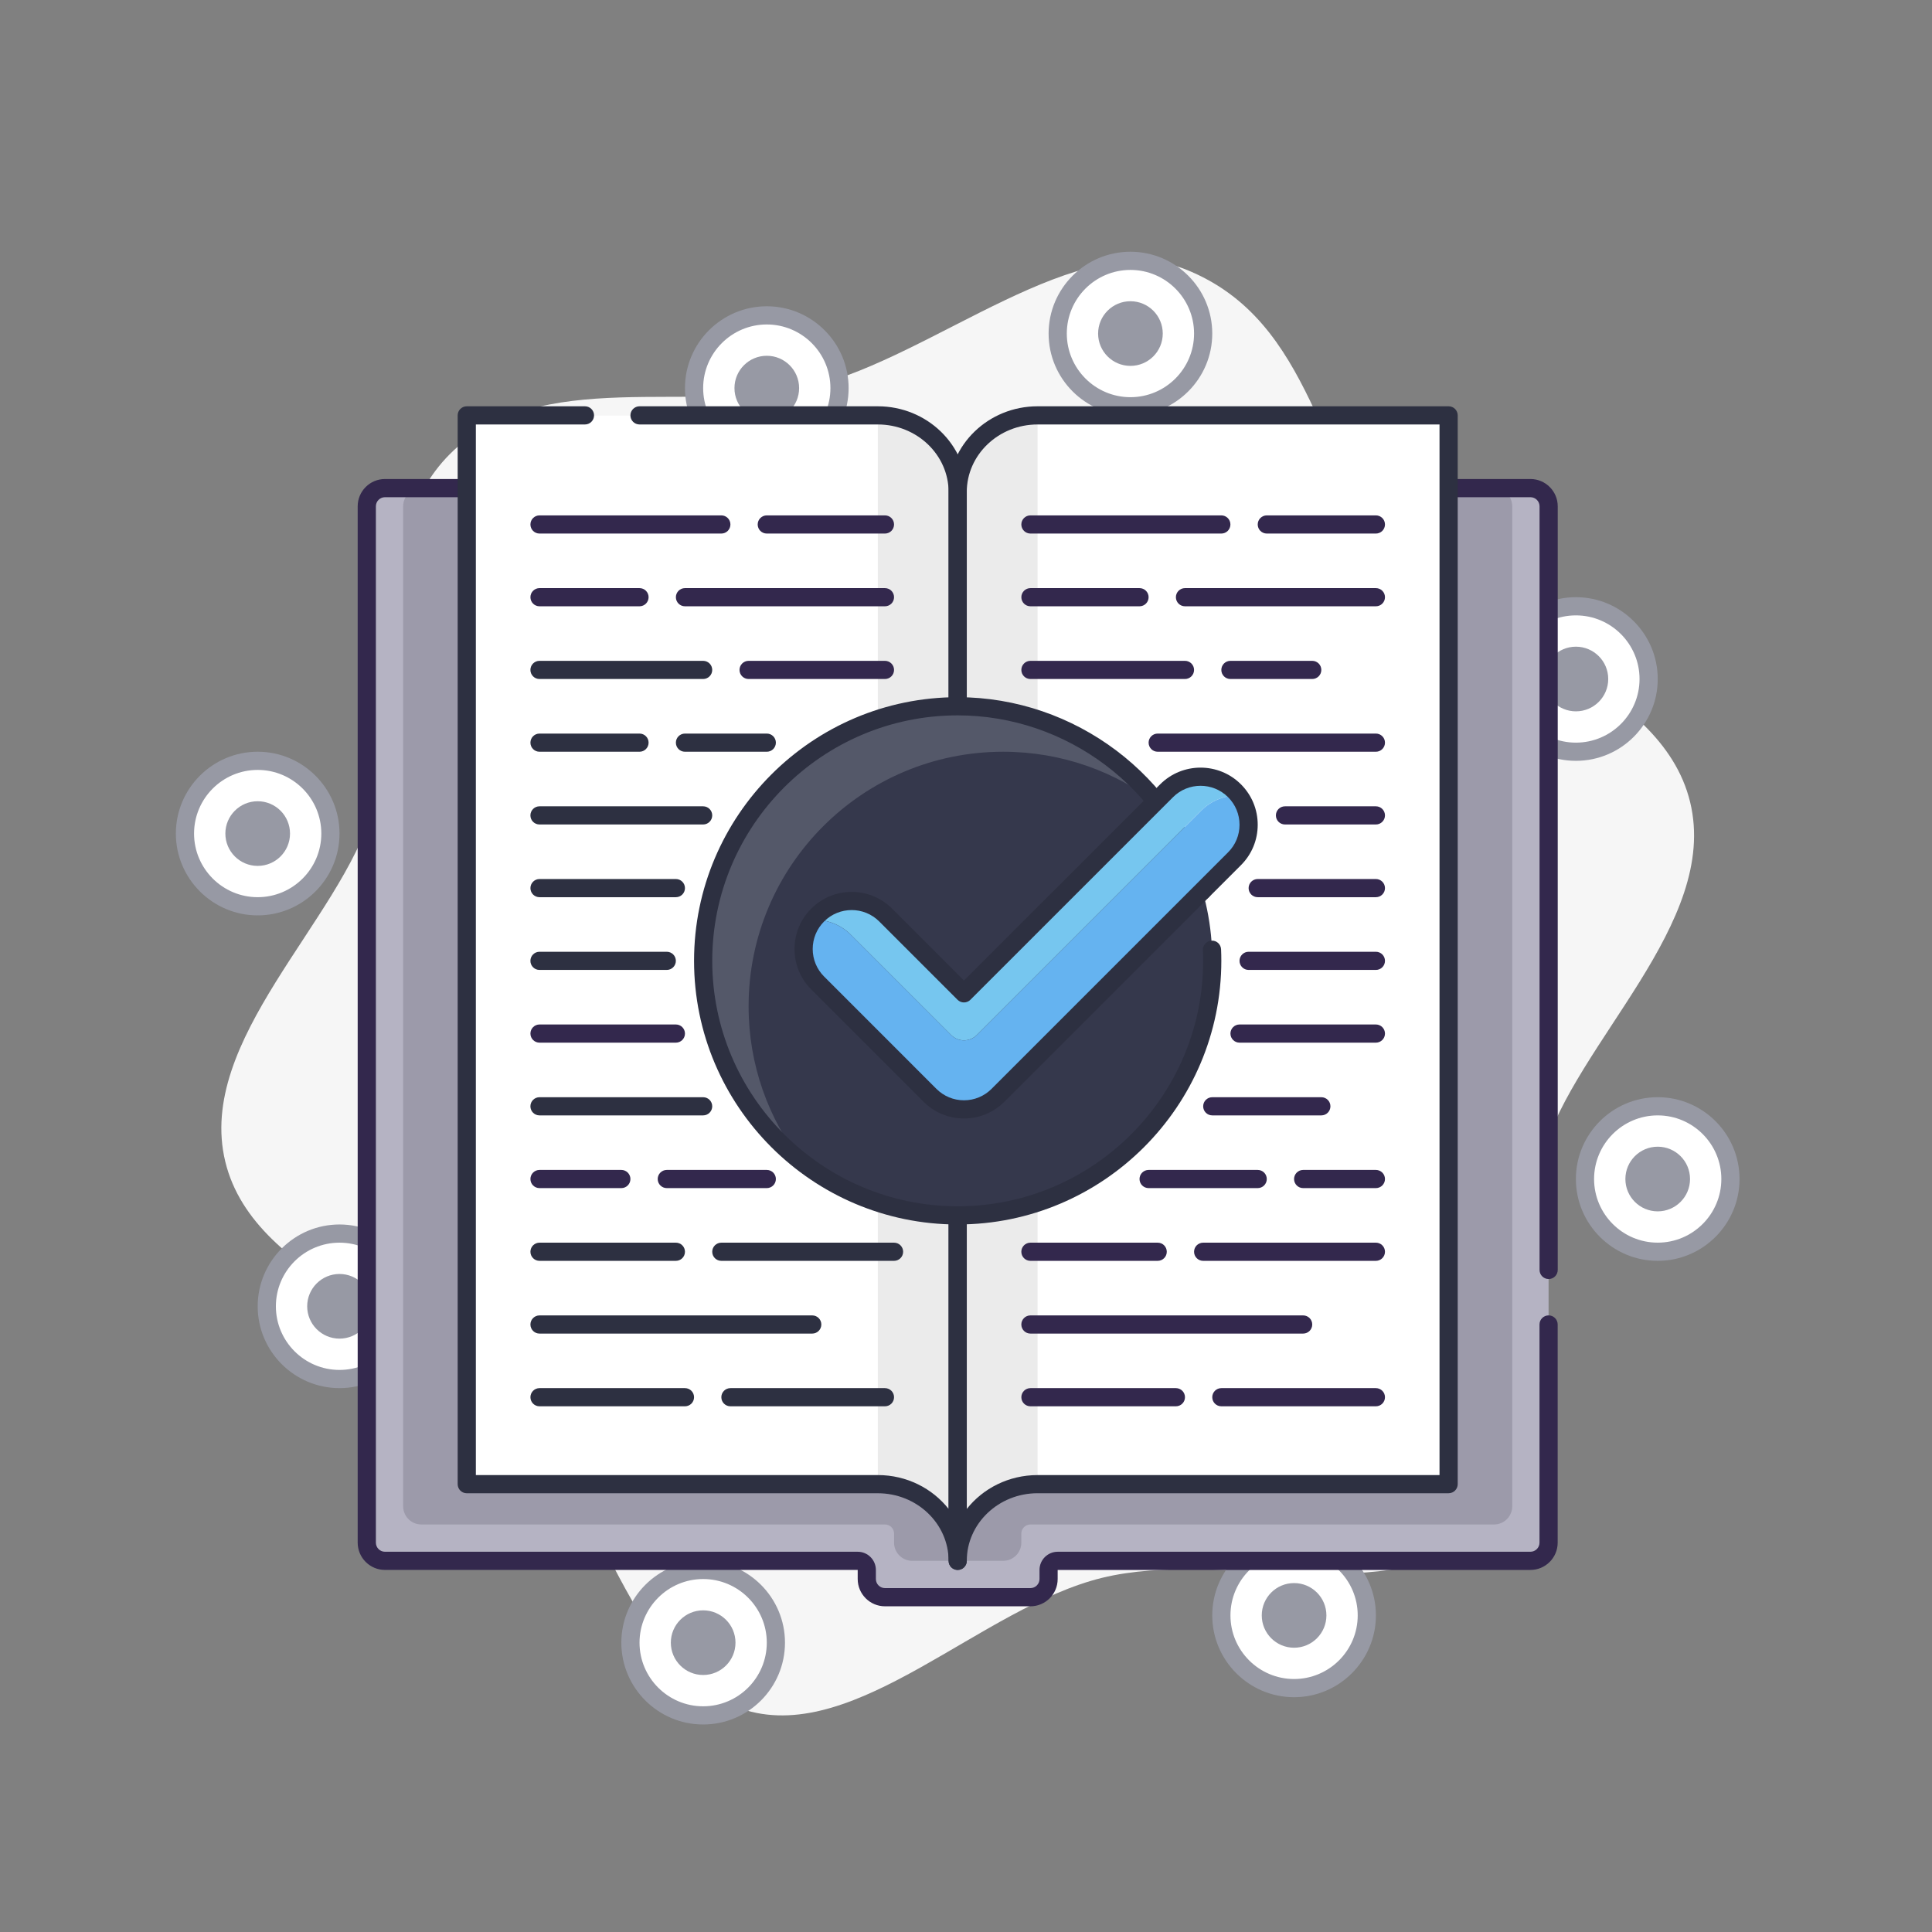 <?xml version="1.0" encoding="UTF-8"?>
<svg id="Capa_1" data-name="Capa 1" xmlns="http://www.w3.org/2000/svg" viewBox="0 0 1080 1080">
  <rect x="0" y="0" width="1080" height="1080" fill="#808080" stroke="none"/>
  <defs>
    <style>
      .cls-1 {
        fill: #f6f6f6;
      }

      .cls-2 {
        fill: #ebebeb;
      }

      .cls-3 {
        fill: #fff;
      }

      .cls-4 {
        fill: #9799a4;
      }

      .cls-5 {
        fill: #9c9aaa;
      }

      .cls-6 {
        fill: #b5b3c3;
      }

      .cls-7 {
        fill: #65b3f0;
      }

      .cls-8 {
        fill: #33284d;
      }

      .cls-9 {
        fill: #2d3041;
      }

      .cls-10 {
        fill: #35384c;
      }

      .cls-11 {
        fill: #545869;
      }

      .cls-12 {
        fill: #76c6ef;
      }
    </style>
  </defs>
  <path class="cls-1" d="m944.8,448.4c-16.44-67.89-118.29-89.37-163.07-136.46-46.2-48.58-45.96-132.15-118.83-161.29-60.19-24.07-140.77,48.51-208.21,65.06-67.44,16.55-153.09-12.01-203.19,38.11-47.39,47.41-24.36,134.29-43.17,198.82-18.23,62.55-98.84,128.8-82.4,196.69,16.44,67.89,118.29,89.37,163.07,136.46,46.2,48.58,63.93,151.36,128.03,170.29,62.14,18.35,131.57-57.51,199.01-74.06,67.44-16.55,163.77,18.64,210.54-26.44,48.26-46.51,17.01-145.97,35.82-210.49,18.23-62.55,98.84-128.81,82.4-196.69Z"/>
  <circle class="cls-3" cx="189.79" cy="730.23" r="40.66"/>
  <path class="cls-4" d="m189.79,775.97c-25.22,0-45.74-20.52-45.74-45.74s20.52-45.74,45.74-45.74,45.74,20.52,45.74,45.74-20.52,45.74-45.74,45.74Zm0-81.31c-19.62,0-35.57,15.96-35.57,35.57s15.96,35.57,35.57,35.57,35.57-15.96,35.57-35.57-15.96-35.57-35.57-35.57Z"/>
  <circle class="cls-4" cx="189.79" cy="730.23" r="18.07"/>
  <circle class="cls-3" cx="144.05" cy="465.97" r="40.66"/>
  <path class="cls-4" d="m144.05,511.7c-25.22,0-45.74-20.52-45.74-45.74s20.52-45.74,45.74-45.74,45.74,20.52,45.74,45.74-20.52,45.74-45.74,45.74Zm0-81.31c-19.62,0-35.57,15.96-35.57,35.57s15.96,35.57,35.57,35.57,35.57-15.96,35.57-35.57-15.96-35.57-35.57-35.57Z"/>
  <circle class="cls-4" cx="144.05" cy="465.97" r="18.07"/>
  <circle class="cls-3" cx="880.94" cy="379.57" r="40.66"/>
  <path class="cls-4" d="m880.94,425.31c-25.22,0-45.74-20.52-45.74-45.74s20.52-45.74,45.74-45.74,45.74,20.52,45.74,45.74-20.52,45.74-45.74,45.74Zm0-81.31c-19.62,0-35.57,15.96-35.57,35.57s15.96,35.57,35.57,35.57,35.57-15.96,35.57-35.57-15.96-35.57-35.57-35.57Z"/>
  <circle class="cls-4" cx="880.94" cy="379.57" r="18.07"/>
  <circle class="cls-3" cx="926.67" cy="659.08" r="40.66"/>
  <path class="cls-4" d="m926.67,704.82c-25.22,0-45.74-20.52-45.74-45.74s20.52-45.74,45.74-45.74,45.74,20.52,45.74,45.74-20.52,45.74-45.74,45.74Zm0-81.31c-19.62,0-35.57,15.96-35.57,35.57s15.96,35.57,35.57,35.57,35.57-15.96,35.57-35.57-15.96-35.57-35.57-35.57Z"/>
  <circle class="cls-4" cx="926.67" cy="659.08" r="18.07"/>
  <circle class="cls-3" cx="723.4" cy="903.02" r="40.66"/>
  <path class="cls-4" d="m723.4,948.75c-25.22,0-45.74-20.52-45.74-45.74s20.52-45.74,45.74-45.74,45.74,20.52,45.74,45.74-20.52,45.74-45.74,45.74Zm0-81.31c-19.62,0-35.57,15.96-35.57,35.57s15.96,35.57,35.57,35.57,35.57-15.96,35.57-35.57-15.96-35.57-35.57-35.57Z"/>
  <circle class="cls-4" cx="723.4" cy="903.02" r="18.07"/>
  <circle class="cls-3" cx="393.07" cy="918.26" r="40.66"/>
  <path class="cls-4" d="m393.07,964c-25.22,0-45.74-20.52-45.74-45.74s20.52-45.74,45.74-45.74,45.74,20.52,45.74,45.74-20.52,45.74-45.74,45.74Zm0-81.31c-19.62,0-35.57,15.96-35.57,35.57s15.96,35.57,35.57,35.57,35.57-15.96,35.57-35.57-15.96-35.57-35.57-35.57Z"/>
  <circle class="cls-4" cx="393.07" cy="918.26" r="18.07"/>
  <circle class="cls-3" cx="631.92" cy="186.46" r="40.66"/>
  <path class="cls-4" d="m631.92,232.2c-25.22,0-45.74-20.52-45.74-45.74s20.52-45.74,45.74-45.74,45.74,20.52,45.74,45.74-20.52,45.74-45.74,45.74Zm0-81.31c-19.62,0-35.57,15.96-35.57,35.57s15.96,35.57,35.57,35.57,35.57-15.96,35.57-35.57-15.96-35.57-35.57-35.57Z"/>
  <circle class="cls-4" cx="631.92" cy="186.46" r="18.07"/>
  <circle class="cls-3" cx="428.64" cy="216.95" r="40.66"/>
  <path class="cls-4" d="m428.64,262.69c-25.22,0-45.74-20.52-45.74-45.74s20.52-45.74,45.74-45.74,45.74,20.52,45.74,45.74-20.52,45.74-45.74,45.74Zm0-81.31c-19.62,0-35.57,15.96-35.57,35.57s15.96,35.57,35.57,35.57,35.57-15.96,35.57-35.57-15.96-35.57-35.57-35.57Z"/>
  <circle class="cls-4" cx="428.64" cy="216.95" r="18.07"/>
  <path class="cls-6" d="m855.53,272.85H215.2c-5.61,0-10.16,4.55-10.16,10.16v579.34c0,5.61,4.55,10.16,10.16,10.16h264.26c2.81,0,5.08,2.27,5.08,5.08v5.08c0,5.61,4.55,10.16,10.16,10.16h81.31c5.61,0,10.16-4.55,10.16-10.16v-5.08c0-2.81,2.28-5.08,5.08-5.08h264.26c5.61,0,10.16-4.55,10.16-10.16V283.02c0-5.61-4.55-10.16-10.16-10.16Z"/>
  <path class="cls-5" d="m835.2,272.85H235.53c-5.61,0-10.16,4.55-10.16,10.16v559.02c0,5.61,4.55,10.16,10.16,10.16h259.18c2.81,0,5.08,2.27,5.08,5.08v5.08c0,5.61,4.55,10.16,10.16,10.16h50.82c5.61,0,10.16-4.55,10.16-10.16v-5.08c0-2.81,2.28-5.08,5.08-5.08h259.18c5.61,0,10.16-4.55,10.16-10.16V283.02c0-5.61-4.55-10.16-10.16-10.16Z"/>
  <path class="cls-8" d="m576.02,897.93h-81.31c-8.41,0-15.25-6.84-15.25-15.25v-5.08H215.2c-8.41,0-15.25-6.84-15.25-15.25V283.02c0-8.41,6.84-15.25,15.25-15.25h640.33c8.41,0,15.25,6.84,15.25,15.25v426.89c0,2.81-2.28,5.08-5.08,5.08s-5.08-2.27-5.08-5.08v-426.89c0-2.8-2.28-5.08-5.08-5.08H215.2c-2.8,0-5.08,2.28-5.08,5.08v579.34c0,2.8,2.28,5.08,5.08,5.08h264.26c5.61,0,10.16,4.56,10.16,10.16v5.08c0,2.8,2.28,5.08,5.08,5.08h81.31c2.8,0,5.08-2.28,5.08-5.08v-5.08c0-5.6,4.56-10.16,10.16-10.16h264.26c2.8,0,5.08-2.28,5.08-5.08v-121.97c0-2.81,2.28-5.08,5.08-5.08s5.08,2.27,5.08,5.08v121.97c0,8.41-6.84,15.25-15.25,15.25h-264.26v5.08c0,8.41-6.84,15.25-15.25,15.25Z"/>
  <path class="cls-2" d="m809.79,232.2v597.45h-229.79c-24.68,0-44.65,19.18-44.65,42.87V275.08c0-23.68,19.99-42.88,44.65-42.88h229.78Z"/>
  <path class="cls-2" d="m260.93,232.2v597.45h229.79c24.68,0,44.65,19.18,44.65,42.87V275.08c0-23.68-19.99-42.88-44.65-42.88h-229.78Z"/>
  <rect class="cls-3" x="580.01" y="232.2" width="229.78" height="597.45"/>
  <rect class="cls-3" x="260.93" y="232.2" width="229.78" height="597.45"/>
  <path class="cls-9" d="m535.35,877.61c-2.81,0-5.08-2.27-5.08-5.08V275.08c0-26.45,22.31-47.96,49.74-47.96h229.78c2.81,0,5.08,2.27,5.08,5.08v597.45c0,2.81-2.28,5.08-5.08,5.08h-229.79c-21.82,0-39.57,16.95-39.57,37.79,0,2.81-2.28,5.08-5.08,5.08Zm44.65-640.33c-21.82,0-39.57,16.96-39.57,37.8v568.43c9.09-11.5,23.45-18.93,39.57-18.93h224.7V237.28h-224.7Z"/>
  <path class="cls-9" d="m535.36,877.61c-2.81,0-5.08-2.27-5.08-5.08,0-20.84-17.75-37.79-39.57-37.79h-229.79c-2.81,0-5.08-2.27-5.08-5.08V232.2c0-2.81,2.28-5.08,5.08-5.08h66.08c2.81,0,5.08,2.27,5.08,5.08s-2.28,5.08-5.08,5.08h-60.99v587.29h224.7c16.12,0,30.47,7.43,39.57,18.93V275.08c0-20.84-17.75-37.8-39.57-37.8h-133.22c-2.81,0-5.08-2.27-5.08-5.08s2.28-5.08,5.08-5.08h133.22c27.42,0,49.74,21.51,49.74,47.96v597.45c0,2.81-2.28,5.08-5.08,5.08Z"/>
  <path class="cls-8" d="m769.13,298.26h-60.98c-2.81,0-5.08-2.27-5.08-5.08s2.28-5.08,5.08-5.08h60.98c2.81,0,5.08,2.27,5.08,5.08s-2.28,5.08-5.08,5.08Z"/>
  <path class="cls-8" d="m682.73,298.26h-106.72c-2.81,0-5.08-2.27-5.08-5.08s2.28-5.08,5.08-5.08h106.72c2.81,0,5.08,2.27,5.08,5.08s-2.28,5.08-5.08,5.08Z"/>
  <path class="cls-8" d="m769.13,338.92h-106.72c-2.81,0-5.08-2.27-5.08-5.08s2.28-5.08,5.08-5.08h106.72c2.81,0,5.08,2.27,5.08,5.08s-2.28,5.08-5.08,5.08Z"/>
  <path class="cls-8" d="m637,338.92h-60.98c-2.81,0-5.08-2.27-5.08-5.08s2.28-5.08,5.08-5.08h60.98c2.81,0,5.08,2.27,5.08,5.08s-2.28,5.08-5.08,5.08Z"/>
  <path class="cls-8" d="m733.55,379.57h-45.74c-2.81,0-5.08-2.27-5.08-5.08s2.28-5.08,5.08-5.08h45.74c2.81,0,5.08,2.27,5.08,5.08s-2.28,5.08-5.08,5.08Z"/>
  <path class="cls-8" d="m662.41,379.57h-86.39c-2.81,0-5.08-2.27-5.08-5.08s2.28-5.08,5.08-5.08h86.39c2.81,0,5.08,2.27,5.08,5.08s-2.28,5.08-5.08,5.08Z"/>
  <path class="cls-8" d="m769.13,420.23h-121.97c-2.81,0-5.08-2.27-5.08-5.08s2.28-5.08,5.08-5.08h121.97c2.81,0,5.08,2.27,5.08,5.08s-2.28,5.08-5.08,5.08Z"/>
  <path class="cls-8" d="m769.13,460.89h-50.82c-2.81,0-5.08-2.27-5.08-5.08s2.28-5.08,5.08-5.08h50.82c2.81,0,5.08,2.27,5.08,5.08s-2.28,5.08-5.08,5.08Z"/>
  <path class="cls-8" d="m769.13,501.54h-66.07c-2.81,0-5.08-2.27-5.08-5.08s2.28-5.08,5.08-5.08h66.07c2.81,0,5.08,2.27,5.08,5.08s-2.28,5.08-5.08,5.08Z"/>
  <path class="cls-8" d="m769.13,542.2h-71.15c-2.81,0-5.08-2.27-5.08-5.08s2.28-5.08,5.08-5.08h71.15c2.81,0,5.08,2.27,5.08,5.08s-2.28,5.08-5.08,5.08Z"/>
  <path class="cls-8" d="m769.13,582.85h-76.23c-2.81,0-5.08-2.27-5.08-5.08s2.28-5.08,5.08-5.08h76.23c2.81,0,5.08,2.27,5.08,5.08s-2.28,5.08-5.08,5.08Z"/>
  <path class="cls-8" d="m738.64,623.51h-60.98c-2.81,0-5.08-2.27-5.08-5.08s2.28-5.08,5.08-5.08h60.98c2.81,0,5.08,2.27,5.08,5.08s-2.28,5.08-5.08,5.08Z"/>
  <path class="cls-8" d="m769.13,664.16h-40.66c-2.81,0-5.08-2.27-5.08-5.08s2.28-5.08,5.08-5.08h40.66c2.81,0,5.08,2.27,5.08,5.08s-2.28,5.08-5.08,5.08Z"/>
  <path class="cls-8" d="m703.06,664.16h-60.98c-2.81,0-5.08-2.27-5.08-5.08s2.28-5.08,5.08-5.08h60.98c2.81,0,5.08,2.27,5.08,5.08s-2.28,5.08-5.08,5.08Z"/>
  <path class="cls-8" d="m769.13,704.82h-96.56c-2.81,0-5.08-2.27-5.08-5.08s2.28-5.08,5.08-5.08h96.56c2.81,0,5.08,2.27,5.08,5.08s-2.28,5.08-5.08,5.08Z"/>
  <path class="cls-8" d="m647.16,704.82h-71.15c-2.81,0-5.08-2.27-5.08-5.08s2.28-5.08,5.08-5.08h71.15c2.81,0,5.08,2.27,5.08,5.08s-2.28,5.08-5.08,5.08Z"/>
  <path class="cls-8" d="m728.47,745.48h-152.46c-2.81,0-5.08-2.27-5.08-5.08s2.28-5.08,5.08-5.08h152.46c2.81,0,5.08,2.27,5.08,5.08s-2.28,5.08-5.08,5.08Z"/>
  <path class="cls-8" d="m769.13,786.13h-86.39c-2.81,0-5.08-2.27-5.08-5.08s2.28-5.08,5.08-5.08h86.39c2.81,0,5.08,2.27,5.08,5.08s-2.28,5.08-5.08,5.08Z"/>
  <path class="cls-8" d="m657.33,786.13h-81.31c-2.81,0-5.08-2.27-5.08-5.08s2.28-5.08,5.08-5.08h81.31c2.81,0,5.08,2.27,5.08,5.08s-2.28,5.08-5.08,5.08Z"/>
  <path class="cls-8" d="m494.7,298.26h-66.07c-2.81,0-5.08-2.27-5.08-5.08s2.28-5.08,5.08-5.08h66.07c2.81,0,5.08,2.27,5.08,5.08s-2.28,5.08-5.08,5.08Z"/>
  <path class="cls-8" d="m403.23,298.26h-101.64c-2.81,0-5.08-2.27-5.08-5.08s2.28-5.08,5.08-5.08h101.64c2.81,0,5.08,2.27,5.08,5.08s-2.28,5.08-5.08,5.08Z"/>
  <path class="cls-8" d="m494.7,338.92h-111.8c-2.81,0-5.08-2.27-5.08-5.08s2.28-5.08,5.08-5.08h111.8c2.81,0,5.08,2.27,5.08,5.08s-2.28,5.08-5.08,5.08Z"/>
  <path class="cls-8" d="m357.49,338.92h-55.9c-2.81,0-5.08-2.27-5.08-5.08s2.28-5.08,5.08-5.08h55.9c2.81,0,5.08,2.27,5.08,5.08s-2.28,5.08-5.08,5.08Z"/>
  <path class="cls-8" d="m494.7,379.57h-76.23c-2.81,0-5.08-2.27-5.08-5.08s2.28-5.08,5.08-5.08h76.23c2.81,0,5.08,2.27,5.08,5.08s-2.28,5.08-5.08,5.08Z"/>
  <path class="cls-9" d="m393.06,379.57h-91.48c-2.81,0-5.08-2.27-5.08-5.08s2.28-5.08,5.08-5.08h91.48c2.81,0,5.08,2.27,5.08,5.08s-2.28,5.08-5.08,5.08Z"/>
  <path class="cls-9" d="m428.64,420.23h-45.74c-2.81,0-5.08-2.27-5.08-5.08s2.28-5.08,5.08-5.08h45.74c2.81,0,5.08,2.27,5.08,5.08s-2.28,5.08-5.08,5.08Z"/>
  <path class="cls-9" d="m357.49,420.23h-55.9c-2.81,0-5.08-2.27-5.08-5.08s2.28-5.08,5.08-5.08h55.9c2.81,0,5.08,2.27,5.08,5.08s-2.28,5.08-5.08,5.08Z"/>
  <path class="cls-9" d="m393.06,460.89h-91.48c-2.81,0-5.08-2.27-5.08-5.08s2.28-5.08,5.08-5.08h91.48c2.81,0,5.08,2.27,5.08,5.08s-2.28,5.08-5.08,5.08Z"/>
  <path class="cls-9" d="m377.82,501.54h-76.23c-2.81,0-5.08-2.27-5.08-5.08s2.28-5.08,5.08-5.08h76.23c2.81,0,5.08,2.27,5.08,5.08s-2.28,5.08-5.08,5.08Z"/>
  <path class="cls-9" d="m372.73,542.2h-71.15c-2.81,0-5.08-2.27-5.08-5.08s2.28-5.08,5.08-5.08h71.15c2.81,0,5.08,2.27,5.08,5.08s-2.28,5.08-5.08,5.08Z"/>
  <path class="cls-8" d="m377.82,582.85h-76.23c-2.81,0-5.08-2.27-5.08-5.08s2.28-5.08,5.08-5.08h76.23c2.81,0,5.08,2.27,5.08,5.08s-2.28,5.08-5.08,5.08Z"/>
  <path class="cls-9" d="m393.06,623.51h-91.48c-2.81,0-5.08-2.27-5.08-5.08s2.28-5.08,5.08-5.08h91.48c2.81,0,5.08,2.27,5.08,5.08s-2.28,5.08-5.08,5.08Z"/>
  <path class="cls-8" d="m428.64,664.16h-55.9c-2.81,0-5.08-2.27-5.08-5.08s2.28-5.08,5.08-5.08h55.9c2.81,0,5.08,2.27,5.08,5.08s-2.28,5.08-5.08,5.08Z"/>
  <path class="cls-8" d="m347.33,664.16h-45.74c-2.81,0-5.08-2.27-5.08-5.08s2.28-5.08,5.08-5.08h45.74c2.81,0,5.08,2.27,5.08,5.08s-2.28,5.08-5.08,5.08Z"/>
  <path class="cls-9" d="m499.78,704.82h-96.56c-2.81,0-5.08-2.27-5.08-5.08s2.28-5.08,5.08-5.08h96.56c2.81,0,5.08,2.27,5.08,5.08s-2.28,5.08-5.08,5.08Z"/>
  <path class="cls-9" d="m377.82,704.82h-76.23c-2.81,0-5.08-2.27-5.08-5.08s2.28-5.08,5.08-5.08h76.23c2.81,0,5.08,2.27,5.08,5.08s-2.28,5.08-5.08,5.08Z"/>
  <path class="cls-9" d="m454.05,745.48h-152.46c-2.81,0-5.08-2.27-5.08-5.08s2.28-5.08,5.08-5.08h152.46c2.81,0,5.08,2.27,5.08,5.08s-2.28,5.08-5.08,5.08Z"/>
  <path class="cls-9" d="m494.7,786.13h-86.39c-2.81,0-5.08-2.27-5.08-5.08s2.28-5.08,5.08-5.08h86.39c2.81,0,5.08,2.27,5.08,5.08s-2.28,5.08-5.08,5.08Z"/>
  <path class="cls-9" d="m382.9,786.13h-81.31c-2.81,0-5.08-2.27-5.08-5.08s2.28-5.08,5.08-5.08h81.31c2.81,0,5.08,2.27,5.08,5.08s-2.28,5.08-5.08,5.08Z"/>
  <circle class="cls-10" cx="535.36" cy="537.11" r="142.3"/>
  <path class="cls-11" d="m560.77,420.23c32.82,0,63.01,11.14,87.09,29.8-26.03-33.58-66.72-55.21-112.5-55.21-78.59,0-142.3,63.71-142.3,142.3,0,45.77,21.64,86.47,55.21,112.49-18.66-24.07-29.8-54.27-29.8-87.08,0-78.59,63.71-142.3,142.3-142.3Z"/>
  <path class="cls-9" d="m535.36,684.49c-81.26,0-147.38-66.12-147.38-147.38s66.11-147.38,147.38-147.38c65.48,0,123.76,43.93,141.72,106.82.77,2.7-.79,5.51-3.49,6.28-2.7.75-5.51-.79-6.28-3.49-16.73-58.55-70.99-99.45-131.95-99.45-75.66,0-137.21,61.55-137.21,137.21s61.55,137.21,137.21,137.21,137.21-61.55,137.21-137.21c0-2-.04-3.99-.13-5.98-.12-2.8,2.06-5.17,4.86-5.29,2.8-.19,5.17,2.06,5.29,4.86.09,2.12.14,4.26.14,6.41,0,81.26-66.11,147.38-147.38,147.38Z"/>
  <path class="cls-12" d="m475.58,522.49l56.1,56.09c3.97,3.97,10.4,3.97,14.37,0l125.56-125.56c5.6-5.6,13.18-8.44,20.66-8.35-.7-.9-1.34-1.82-2.16-2.65-10.5-10.5-27.5-10.5-38,0l-113.25,113.24-43.78-43.78c-10.5-10.5-27.5-10.5-38,0-.82.82-1.47,1.75-2.16,2.65,7.48-.09,15.06,2.75,20.66,8.35Z"/>
  <path class="cls-7" d="m457.09,549.5l62.78,62.78c5.25,5.25,12.12,7.87,19,7.87s13.75-2.63,19-7.87l132.25-132.25c9.67-9.66,10.32-24.81,2.16-35.35-7.48-.09-15.06,2.74-20.66,8.35l-125.56,125.56c-3.97,3.97-10.4,3.97-14.37,0l-56.1-56.09c-5.6-5.6-13.17-8.44-20.66-8.35-8.15,10.54-7.51,25.69,2.16,35.36Z"/>
  <path class="cls-9" d="m538.87,625.24c-8.53,0-16.55-3.33-22.59-9.36l-62.78-62.78c-6.03-6.03-9.36-14.06-9.36-22.59s3.33-16.56,9.36-22.59c12.46-12.46,32.73-12.45,45.18,0l40.19,40.18,109.66-109.65c12.46-12.46,32.73-12.45,45.18,0h0c6.03,6.03,9.36,14.05,9.36,22.59s-3.33,16.56-9.36,22.59l-132.25,132.25c-6.03,6.03-14.06,9.36-22.59,9.36Zm-62.78-116.51c-5.58,0-11.16,2.12-15.4,6.37-4.11,4.11-6.38,9.59-6.38,15.4s2.27,11.29,6.38,15.4l62.78,62.79c4.12,4.11,9.59,6.38,15.4,6.38s11.29-2.27,15.4-6.38l132.25-132.25c4.12-4.11,6.38-9.58,6.38-15.4s-2.27-11.29-6.38-15.4h0c-8.49-8.5-22.31-8.5-30.81,0l-113.25,113.24c-1.99,1.99-5.2,1.99-7.19,0l-43.78-43.78c-4.25-4.25-9.83-6.37-15.41-6.37Z"/>
</svg>